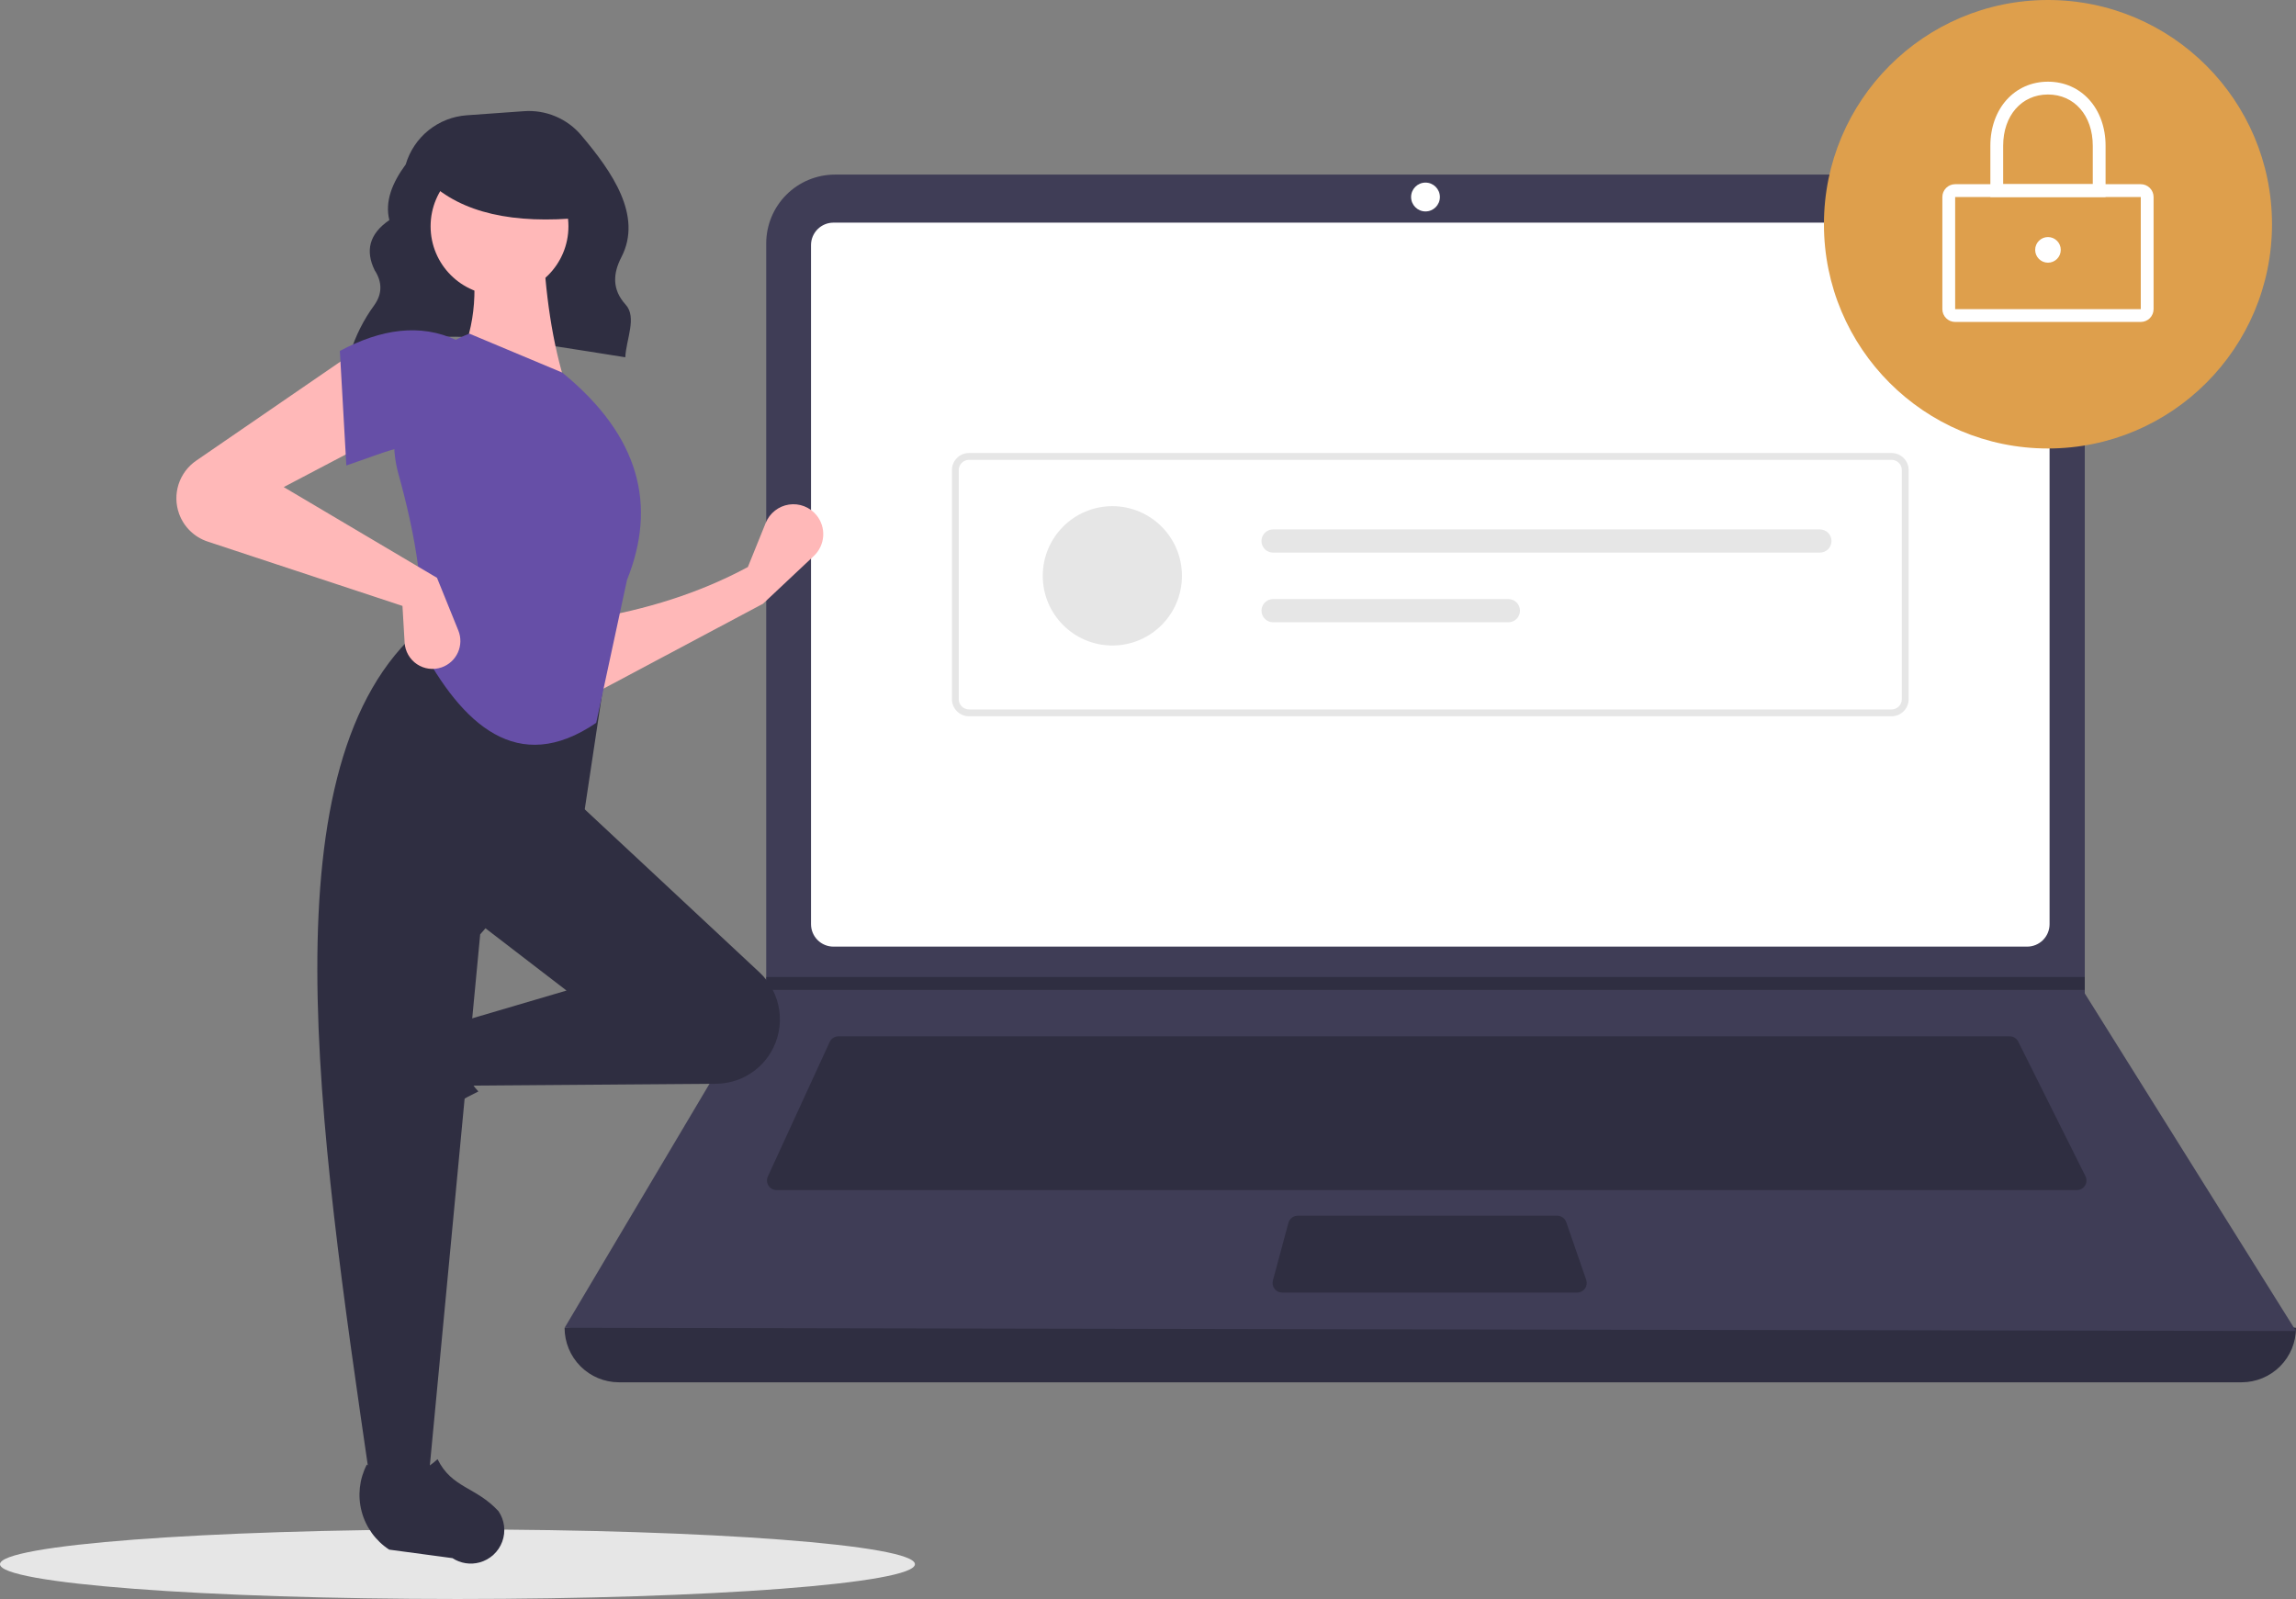 <svg width="527" height="367" viewBox="0 0 527 367" fill="none" xmlns="http://www.w3.org/2000/svg">
<rect x="0" y="0" width="527" height="367" fill="#808080" stroke="none"/>
<path d="M105.001 367C162.992 367 210.003 363.426 210.003 359.018C210.003 354.609 162.992 351.036 105.001 351.036C47.011 351.036 0 354.609 0 359.018C0 363.426 47.011 367 105.001 367Z" fill="#E6E6E6"/>
<path d="M80.261 81.431C98.534 73.652 121.294 78.581 143.522 82.001C143.728 77.859 146.236 72.817 143.609 69.927C140.419 66.415 140.712 62.726 142.632 59.015C147.542 49.526 140.508 39.43 133.405 31.035C131.805 29.147 129.781 27.663 127.5 26.705C125.219 25.747 122.744 25.34 120.277 25.519L107.12 26.46C103.918 26.689 100.863 27.891 98.363 29.905C95.862 31.92 94.036 34.65 93.129 37.732C89.987 42.008 88.306 46.273 89.365 50.516C84.659 53.734 83.868 57.62 85.983 62C87.776 64.757 87.757 67.442 85.901 70.052C83.465 73.38 81.598 77.09 80.379 81.031L80.261 81.431Z" fill="#2F2E41"/>
<path d="M514.512 317.265H142.078C138.766 317.265 135.59 315.949 133.248 313.604C130.906 311.26 129.59 308.081 129.59 304.766C264.597 289.061 397.067 289.061 527 304.766C527 308.081 525.684 311.26 523.342 313.604C521 315.949 517.824 317.265 514.512 317.265Z" fill="#2F2E41"/>
<path d="M527 305.501L129.59 304.766L175.649 227.196L175.869 226.828V55.873C175.869 53.797 176.277 51.743 177.07 49.826C177.864 47.908 179.026 46.167 180.492 44.699C181.958 43.232 183.699 42.068 185.614 41.274C187.529 40.48 189.582 40.072 191.655 40.072H462.731C464.804 40.072 466.857 40.48 468.773 41.274C470.688 42.068 472.428 43.232 473.894 44.699C475.36 46.167 476.523 47.908 477.316 49.826C478.109 51.743 478.518 53.797 478.517 55.873V228.005L527 305.501Z" fill="#3F3D56"/>
<path d="M191.295 51.101C189.932 51.102 188.625 51.645 187.661 52.61C186.697 53.575 186.155 54.883 186.153 56.247V212.123C186.155 213.488 186.697 214.796 187.661 215.761C188.625 216.725 189.932 217.268 191.295 217.27H465.295C466.658 217.268 467.965 216.725 468.929 215.761C469.893 214.796 470.435 213.488 470.437 212.123V56.247C470.435 54.883 469.893 53.575 468.929 52.61C467.965 51.645 466.658 51.102 465.295 51.101H191.295Z" fill="white"/>
<path d="M192.443 237.857C192.022 237.858 191.61 237.979 191.255 238.207C190.9 238.434 190.618 238.759 190.441 239.141L176.249 270.022C176.095 270.358 176.027 270.728 176.053 271.097C176.078 271.466 176.196 271.823 176.395 272.134C176.595 272.446 176.869 272.702 177.193 272.879C177.518 273.057 177.881 273.15 178.251 273.15H476.702C477.077 273.15 477.447 273.054 477.775 272.871C478.103 272.688 478.379 272.424 478.576 272.104C478.774 271.784 478.886 271.419 478.903 271.043C478.92 270.668 478.84 270.294 478.672 269.958L463.246 239.077C463.064 238.71 462.783 238.401 462.435 238.185C462.087 237.97 461.685 237.856 461.276 237.857H192.443Z" fill="#2F2E41"/>
<path d="M327.193 48.528C329.019 48.528 330.499 47.046 330.499 45.219C330.499 43.392 329.019 41.91 327.193 41.91C325.368 41.91 323.888 43.392 323.888 45.219C323.888 47.046 325.368 48.528 327.193 48.528Z" fill="white"/>
<path d="M297.858 279.032C297.373 279.033 296.903 279.193 296.518 279.488C296.134 279.783 295.857 280.196 295.73 280.664L292.17 293.899C292.082 294.226 292.071 294.569 292.136 294.901C292.202 295.233 292.343 295.546 292.549 295.814C292.755 296.083 293.019 296.301 293.323 296.451C293.626 296.601 293.96 296.679 294.298 296.678H362C362.351 296.679 362.697 296.594 363.01 296.433C363.322 296.272 363.591 296.039 363.795 295.752C363.999 295.466 364.131 295.134 364.181 294.786C364.231 294.438 364.197 294.083 364.082 293.751L359.505 280.516C359.355 280.083 359.074 279.707 358.7 279.441C358.327 279.175 357.881 279.032 357.422 279.032H297.858Z" fill="#2F2E41"/>
<path d="M478.517 224.255V227.196H175.648L175.876 226.828V224.255H478.517Z" fill="#2F2E41"/>
<path d="M470.07 102.937C498.469 102.937 521.491 79.894 521.491 51.468C521.491 23.043 498.469 0 470.07 0C441.671 0 418.649 23.043 418.649 51.468C418.649 79.894 441.671 102.937 470.07 102.937Z" fill="#DE9F4C"/>
<path d="M491.373 73.894H448.767C447.988 73.893 447.241 73.583 446.69 73.031C446.139 72.48 445.829 71.732 445.828 70.953V45.218C445.829 44.439 446.139 43.691 446.69 43.14C447.241 42.588 447.988 42.278 448.767 42.277H491.373C492.152 42.278 492.899 42.588 493.45 43.14C494 43.691 494.31 44.439 494.311 45.218V70.953C494.31 71.732 494 72.48 493.45 73.031C492.899 73.583 492.152 73.893 491.373 73.894ZM448.767 45.218V70.953H491.375L491.373 45.218L448.767 45.218Z" fill="white"/>
<path d="M483.292 45.218H456.847V33.454C456.847 24.933 462.408 18.749 470.07 18.749C477.731 18.749 483.292 24.933 483.292 33.454L483.292 45.218ZM459.786 42.277H480.354V33.454C480.354 26.528 476.125 21.69 470.07 21.69C464.015 21.69 459.786 26.528 459.786 33.454L459.786 42.277Z" fill="white"/>
<path d="M470.07 60.291C471.693 60.291 473.008 58.974 473.008 57.35C473.008 55.726 471.693 54.409 470.07 54.409C468.447 54.409 467.131 55.726 467.131 57.35C467.131 58.974 468.447 60.291 470.07 60.291Z" fill="white"/>
<path d="M434.174 164.399H222.417C221.377 164.397 220.38 163.983 219.645 163.248C218.91 162.512 218.496 161.514 218.495 160.474V107.897C218.496 106.857 218.91 105.859 219.645 105.123C220.38 104.387 221.377 103.973 222.417 103.972H434.174C435.213 103.973 436.21 104.387 436.945 105.123C437.68 105.859 438.094 106.857 438.095 107.897V160.474C438.094 161.514 437.68 162.512 436.945 163.248C436.21 163.983 435.213 164.397 434.174 164.399ZM222.417 105.542C221.793 105.543 221.195 105.791 220.754 106.233C220.313 106.674 220.064 107.273 220.064 107.897V160.474C220.064 161.098 220.313 161.697 220.754 162.138C221.195 162.58 221.793 162.828 222.417 162.829H434.174C434.797 162.828 435.395 162.58 435.837 162.138C436.278 161.697 436.526 161.098 436.526 160.474V107.897C436.526 107.273 436.278 106.674 435.837 106.233C435.395 105.791 434.797 105.543 434.174 105.542L222.417 105.542Z" fill="#E6E6E6"/>
<path d="M255.319 148.156C264.141 148.156 271.293 140.998 271.293 132.168C271.293 123.338 264.141 116.179 255.319 116.179C246.497 116.179 239.346 123.338 239.346 132.168C239.346 140.998 246.497 148.156 255.319 148.156Z" fill="#E6E6E6"/>
<path d="M292.211 121.509C291.861 121.508 291.515 121.577 291.191 121.71C290.868 121.844 290.574 122.04 290.326 122.288C290.078 122.535 289.882 122.829 289.748 123.153C289.614 123.476 289.545 123.823 289.545 124.174C289.545 124.524 289.614 124.871 289.748 125.194C289.882 125.518 290.078 125.812 290.326 126.059C290.574 126.307 290.868 126.503 291.191 126.637C291.515 126.77 291.861 126.839 292.211 126.838H417.719C418.425 126.838 419.103 126.558 419.602 126.058C420.101 125.558 420.382 124.88 420.382 124.174C420.382 123.467 420.101 122.789 419.602 122.289C419.103 121.79 418.425 121.509 417.719 121.509H292.211Z" fill="#E6E6E6"/>
<path d="M292.211 137.498C291.505 137.498 290.828 137.778 290.329 138.278C289.829 138.778 289.549 139.456 289.549 140.162C289.549 140.869 289.829 141.547 290.329 142.047C290.828 142.546 291.505 142.827 292.211 142.827H346.218C346.924 142.827 347.601 142.546 348.1 142.047C348.6 141.547 348.88 140.869 348.88 140.162C348.88 139.456 348.6 138.778 348.1 138.278C347.601 137.778 346.924 137.498 346.218 137.498H292.211Z" fill="#E6E6E6"/>
<path d="M175.128 138.575L135.983 159.406L135.487 142.047C148.264 139.912 160.419 136.195 171.659 130.144L175.753 120.02C176.199 118.917 176.924 117.949 177.857 117.211C178.79 116.473 179.898 115.99 181.074 115.811C182.249 115.631 183.451 115.76 184.561 116.186C185.672 116.612 186.652 117.319 187.407 118.239C188.511 119.584 189.063 121.3 188.951 123.037C188.839 124.775 188.071 126.405 186.803 127.597L175.128 138.575Z" fill="#FFB8B8"/>
<path d="M79.481 258.843C79.195 257.795 79.135 256.698 79.303 255.624C79.471 254.551 79.865 253.525 80.457 252.615L89.056 239.406C91.09 236.282 94.211 234.025 97.813 233.074C101.415 232.123 105.242 232.545 108.551 234.258C104.937 240.415 105.441 245.817 109.799 250.511C103.034 253.817 96.781 258.083 91.234 263.179C90.221 263.87 89.058 264.309 87.842 264.459C86.626 264.609 85.391 264.466 84.241 264.042C83.091 263.617 82.06 262.924 81.231 262.02C80.403 261.116 79.803 260.027 79.481 258.843Z" fill="#2F2E41"/>
<path d="M176.91 241.572C175.609 243.743 173.772 245.542 171.576 246.798C169.38 248.053 166.898 248.723 164.369 248.742L107.243 249.175L104.766 234.792L130.036 227.353L108.73 210.986L132.018 183.708L174.318 223.169C176.79 225.476 178.397 228.562 178.869 231.911C179.34 235.261 178.649 238.671 176.91 241.572Z" fill="#2F2E41"/>
<path d="M98.324 339.937H84.945C72.933 257.522 60.706 174.878 96.838 144.031L139.451 150.975L134.001 187.18L110.216 214.458L98.324 339.937Z" fill="#2F2E41"/>
<path d="M110.085 358.605C109.037 358.891 107.941 358.952 106.869 358.784C105.796 358.615 104.772 358.222 103.862 357.628L89.336 355.674C86.214 353.639 83.96 350.515 83.009 346.909C82.058 343.304 82.48 339.473 84.191 336.161C90.343 339.778 95.74 339.274 100.429 334.911C103.742 341.608 109.202 341.199 114.416 346.841C115.106 347.855 115.545 349.019 115.695 350.236C115.845 351.453 115.702 352.689 115.278 353.84C114.854 354.991 114.162 356.024 113.258 356.853C112.355 357.682 111.267 358.283 110.085 358.605Z" fill="#2F2E41"/>
<path d="M130.036 88.979L105.261 83.028C109.376 74.597 109.715 65.217 107.739 55.254L124.586 54.758C125.114 67.147 126.711 78.722 130.036 88.979Z" fill="#FFB8B8"/>
<path d="M136.846 165.908C118.81 178.209 106.067 166.328 96.342 147.999C97.693 136.783 95.505 123.36 91.453 108.776C89.651 102.343 90.324 95.467 93.339 89.507C96.354 83.546 101.492 78.934 107.739 76.58L129.045 85.507C147.137 100.268 150.698 116.257 143.911 133.12L136.846 165.908Z" fill="#664FA7"/>
<path d="M84.945 101.378L65.125 111.794L100.306 132.624L105.201 144.71C105.528 145.517 105.687 146.382 105.669 147.252C105.651 148.122 105.456 148.979 105.096 149.772C104.736 150.564 104.219 151.275 103.575 151.861C102.932 152.446 102.176 152.895 101.354 153.178C100.419 153.501 99.423 153.603 98.443 153.475C97.462 153.348 96.525 152.995 95.703 152.445C94.882 151.894 94.199 151.161 93.708 150.302C93.217 149.443 92.931 148.483 92.873 147.495L92.378 139.072L47.664 124.302C46.157 123.805 44.783 122.97 43.647 121.863C42.51 120.755 41.64 119.403 41.103 117.909C40.319 115.731 40.279 113.355 40.989 111.152C41.699 108.949 43.118 107.044 45.025 105.734L80.981 81.044L84.945 101.378Z" fill="#FFB8B8"/>
<path d="M104.766 103.362C96.499 99.736 88.983 103.675 79.495 106.834L78.008 80.548C87.429 75.522 96.412 74.167 104.766 78.068L104.766 103.362Z" fill="#664FA7"/>
<path d="M114.654 67.778C123.39 67.778 130.472 60.69 130.472 51.945C130.472 43.201 123.39 36.113 114.654 36.113C105.918 36.113 98.836 43.201 98.836 51.945C98.836 60.69 105.918 67.778 114.654 67.778Z" fill="#FFB8B8"/>
<path d="M133.578 49.948C117.916 51.483 105.983 48.919 98.356 41.62V35.741H132.248L133.578 49.948Z" fill="#2F2E41"/>
</svg>
